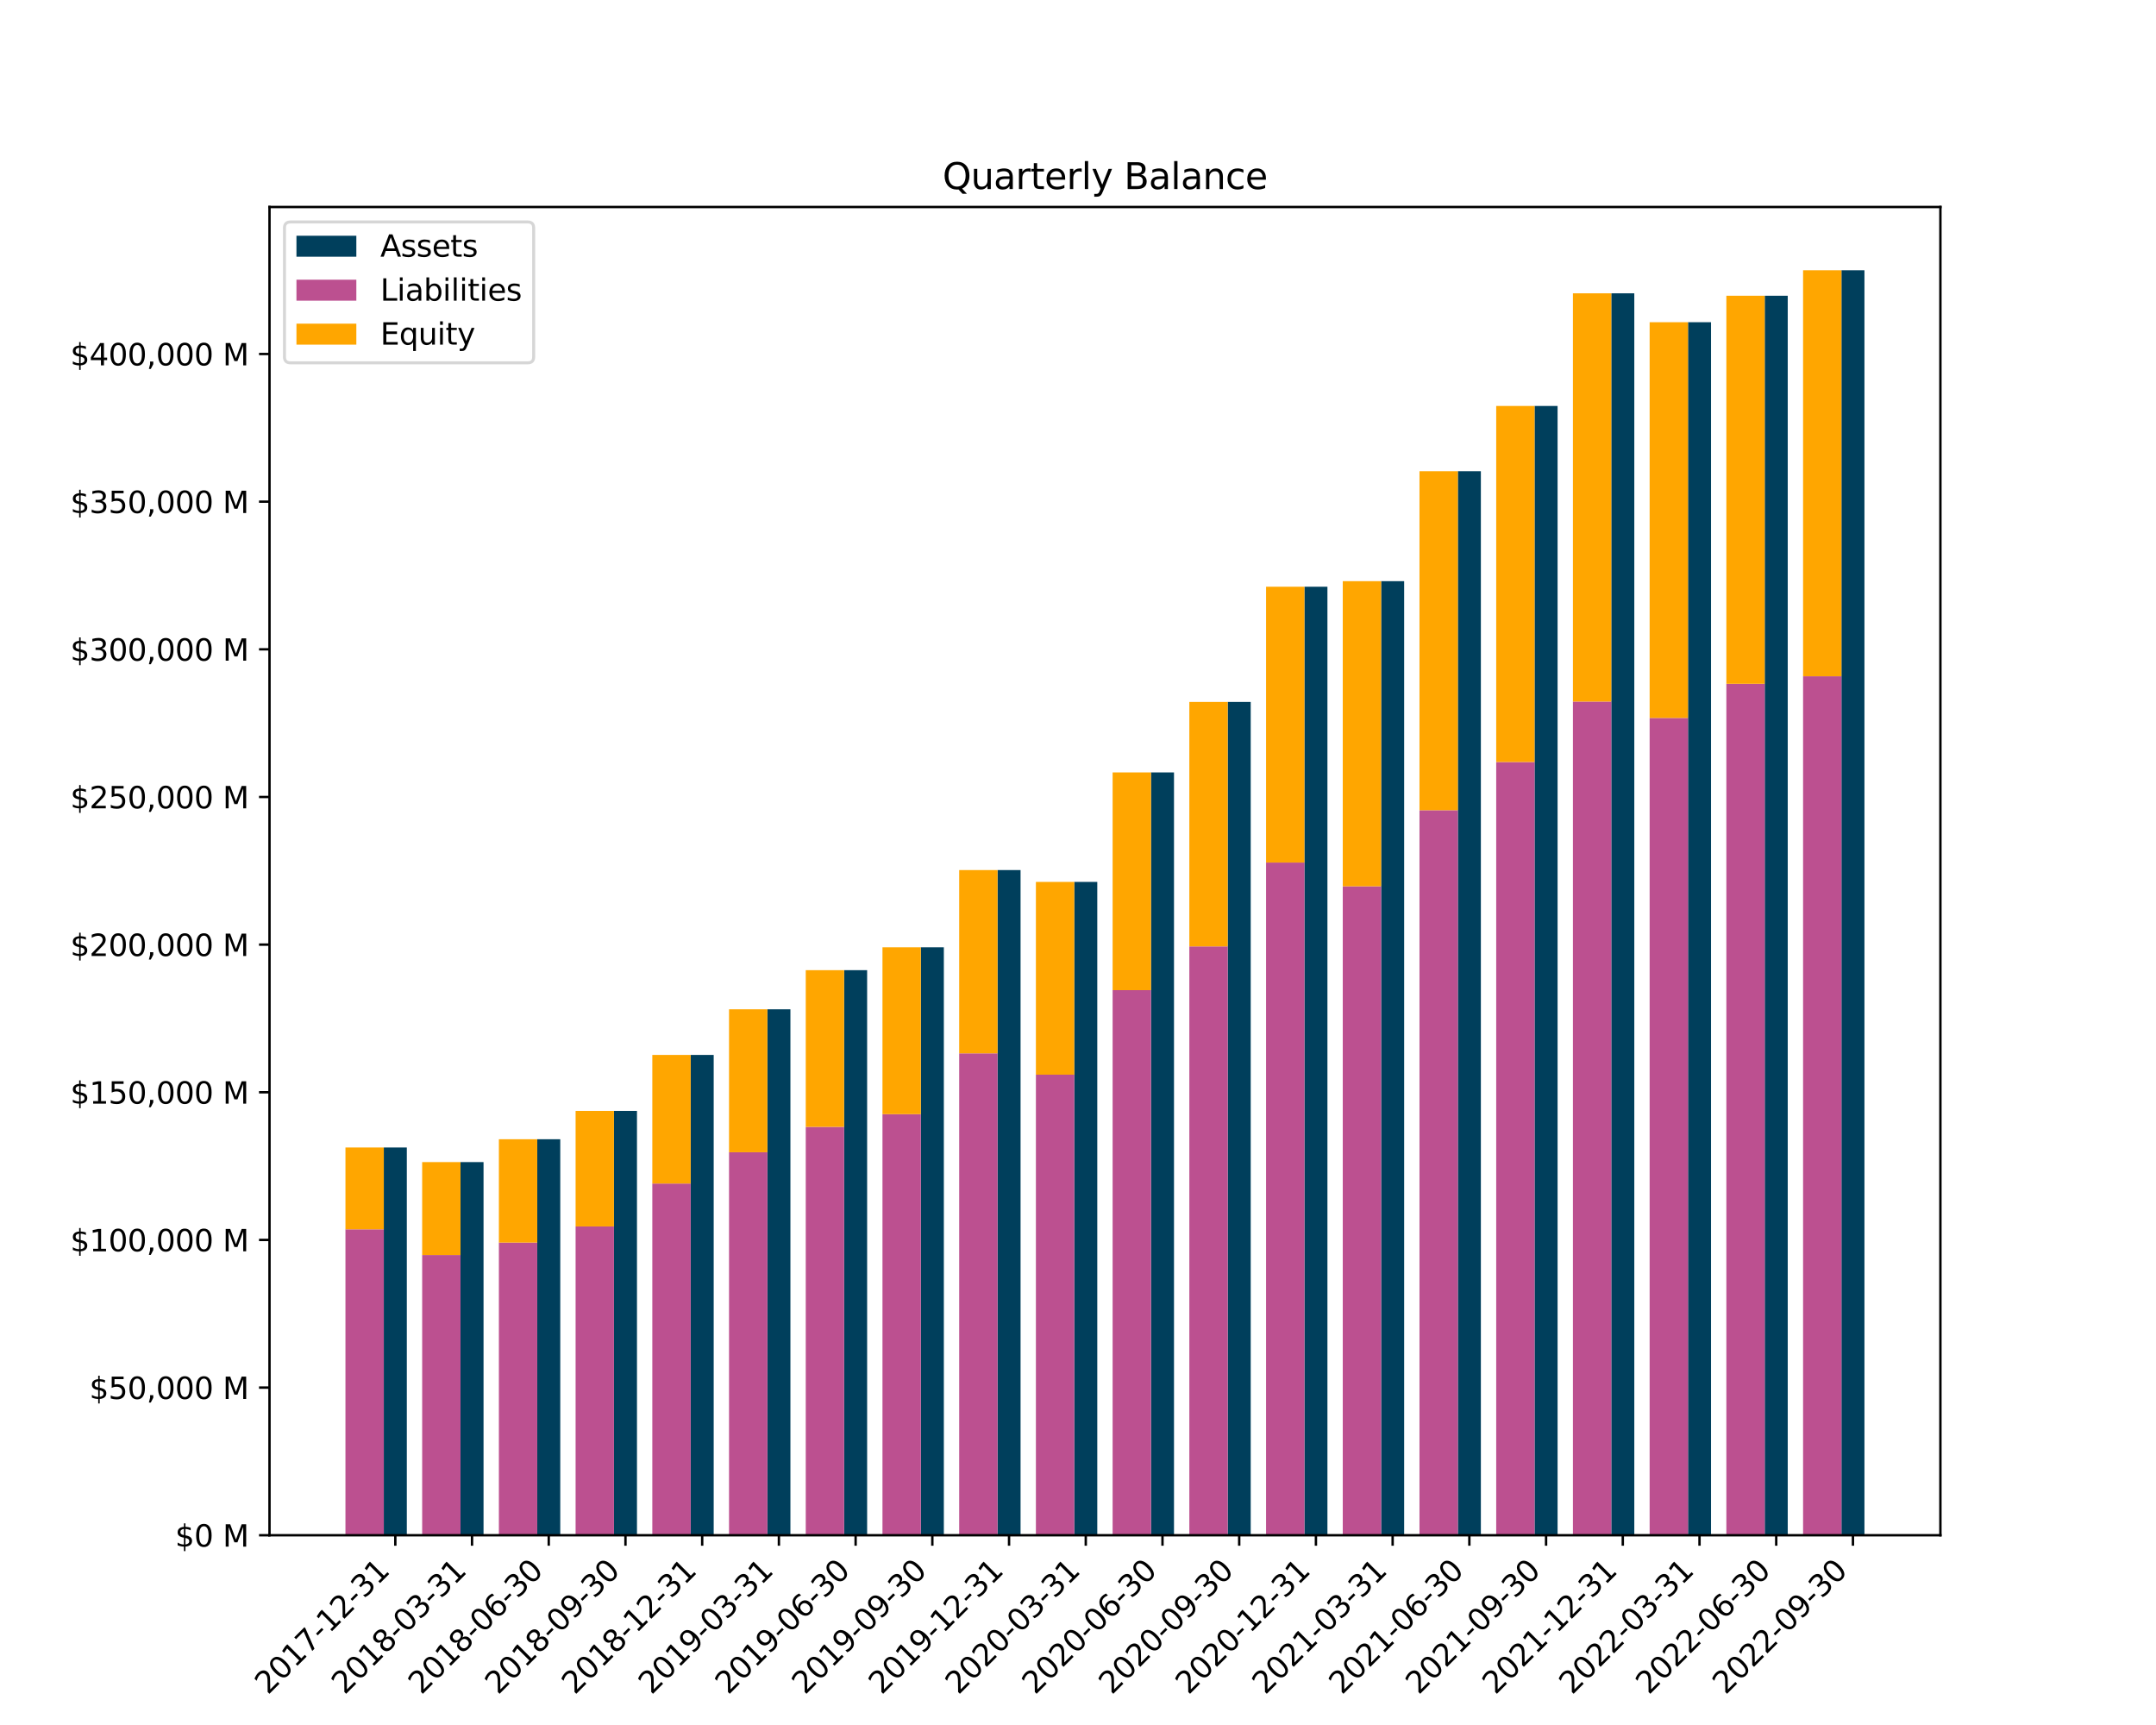 <?xml version="1.0" encoding="utf-8" standalone="no"?>
<!DOCTYPE svg PUBLIC "-//W3C//DTD SVG 1.1//EN"
  "http://www.w3.org/Graphics/SVG/1.1/DTD/svg11.dtd">
<svg xmlns:xlink="http://www.w3.org/1999/xlink" width="720pt" height="576pt" viewBox="0 0 720 576" xmlns="http://www.w3.org/2000/svg" version="1.1">
 <defs>
  <style type="text/css">*{stroke-linejoin: round; stroke-linecap: butt}</style>
 </defs>
 <g id="figure_1">
  <g id="patch_1">
   <path d="M 0 576 
L 720 576 
L 720 0 
L 0 0 
z
" style="fill: #ffffff"/>
  </g>
  <g id="axes_1">
   <g id="patch_2">
    <path d="M 90 512.64 
L 648 512.64 
L 648 69.12 
L 90 69.12 
z
" style="fill: #ffffff"/>
   </g>
   <g id="patch_3">
    <path d="M 622.636 512.64 
L 614.95 512.64 
L 614.95 90.24 
L 622.636 90.24 
z
" clip-path="url(#pf46902b54f)" style="fill: #003f5c"/>
   </g>
   <g id="patch_4">
    <path d="M 597.017 512.64 
L 589.331 512.64 
L 589.331 98.754 
L 597.017 98.754 
z
" clip-path="url(#pf46902b54f)" style="fill: #003f5c"/>
   </g>
   <g id="patch_5">
    <path d="M 571.397 512.64 
L 563.711 512.64 
L 563.711 107.59 
L 571.397 107.59 
z
" clip-path="url(#pf46902b54f)" style="fill: #003f5c"/>
   </g>
   <g id="patch_6">
    <path d="M 545.777 512.64 
L 538.091 512.64 
L 538.091 97.944 
L 545.777 97.944 
z
" clip-path="url(#pf46902b54f)" style="fill: #003f5c"/>
   </g>
   <g id="patch_7">
    <path d="M 520.157 512.64 
L 512.471 512.64 
L 512.471 135.556 
L 520.157 135.556 
z
" clip-path="url(#pf46902b54f)" style="fill: #003f5c"/>
   </g>
   <g id="patch_8">
    <path d="M 494.537 512.64 
L 486.851 512.64 
L 486.851 157.336 
L 494.537 157.336 
z
" clip-path="url(#pf46902b54f)" style="fill: #003f5c"/>
   </g>
   <g id="patch_9">
    <path d="M 468.917 512.64 
L 461.231 512.64 
L 461.231 194.06 
L 468.917 194.06 
z
" clip-path="url(#pf46902b54f)" style="fill: #003f5c"/>
   </g>
   <g id="patch_10">
    <path d="M 443.298 512.64 
L 435.612 512.64 
L 435.612 195.915 
L 443.298 195.915 
z
" clip-path="url(#pf46902b54f)" style="fill: #003f5c"/>
   </g>
   <g id="patch_11">
    <path d="M 417.678 512.64 
L 409.992 512.64 
L 409.992 234.388 
L 417.678 234.388 
z
" clip-path="url(#pf46902b54f)" style="fill: #003f5c"/>
   </g>
   <g id="patch_12">
    <path d="M 392.058 512.64 
L 384.372 512.64 
L 384.372 257.921 
L 392.058 257.921 
z
" clip-path="url(#pf46902b54f)" style="fill: #003f5c"/>
   </g>
   <g id="patch_13">
    <path d="M 366.438 512.64 
L 358.752 512.64 
L 358.752 294.481 
L 366.438 294.481 
z
" clip-path="url(#pf46902b54f)" style="fill: #003f5c"/>
   </g>
   <g id="patch_14">
    <path d="M 340.818 512.64 
L 333.132 512.64 
L 333.132 290.527 
L 340.818 290.527 
z
" clip-path="url(#pf46902b54f)" style="fill: #003f5c"/>
   </g>
   <g id="patch_15">
    <path d="M 315.198 512.64 
L 307.512 512.64 
L 307.512 316.312 
L 315.198 316.312 
z
" clip-path="url(#pf46902b54f)" style="fill: #003f5c"/>
   </g>
   <g id="patch_16">
    <path d="M 289.579 512.64 
L 281.893 512.64 
L 281.893 323.952 
L 289.579 323.952 
z
" clip-path="url(#pf46902b54f)" style="fill: #003f5c"/>
   </g>
   <g id="patch_17">
    <path d="M 263.959 512.64 
L 256.273 512.64 
L 256.273 337.017 
L 263.959 337.017 
z
" clip-path="url(#pf46902b54f)" style="fill: #003f5c"/>
   </g>
   <g id="patch_18">
    <path d="M 238.339 512.64 
L 230.653 512.64 
L 230.653 352.256 
L 238.339 352.256 
z
" clip-path="url(#pf46902b54f)" style="fill: #003f5c"/>
   </g>
   <g id="patch_19">
    <path d="M 212.719 512.64 
L 205.033 512.64 
L 205.033 370.945 
L 212.719 370.945 
z
" clip-path="url(#pf46902b54f)" style="fill: #003f5c"/>
   </g>
   <g id="patch_20">
    <path d="M 187.099 512.64 
L 179.413 512.64 
L 179.413 380.406 
L 187.099 380.406 
z
" clip-path="url(#pf46902b54f)" style="fill: #003f5c"/>
   </g>
   <g id="patch_21">
    <path d="M 161.479 512.64 
L 153.793 512.64 
L 153.793 388.037 
L 161.479 388.037 
z
" clip-path="url(#pf46902b54f)" style="fill: #003f5c"/>
   </g>
   <g id="patch_22">
    <path d="M 135.86 512.64 
L 128.174 512.64 
L 128.174 383.158 
L 135.86 383.158 
z
" clip-path="url(#pf46902b54f)" style="fill: #003f5c"/>
   </g>
   <g id="patch_23">
    <path d="M 614.95 512.64 
L 602.14 512.64 
L 602.14 225.815 
L 614.95 225.815 
z
" clip-path="url(#pf46902b54f)" style="fill: #bc5090"/>
   </g>
   <g id="patch_24">
    <path d="M 589.331 512.64 
L 576.521 512.64 
L 576.521 228.327 
L 589.331 228.327 
z
" clip-path="url(#pf46902b54f)" style="fill: #bc5090"/>
   </g>
   <g id="patch_25">
    <path d="M 563.711 512.64 
L 550.901 512.64 
L 550.901 239.726 
L 563.711 239.726 
z
" clip-path="url(#pf46902b54f)" style="fill: #bc5090"/>
   </g>
   <g id="patch_26">
    <path d="M 538.091 512.64 
L 525.281 512.64 
L 525.281 234.265 
L 538.091 234.265 
z
" clip-path="url(#pf46902b54f)" style="fill: #bc5090"/>
   </g>
   <g id="patch_27">
    <path d="M 512.471 512.64 
L 499.661 512.64 
L 499.661 254.442 
L 512.471 254.442 
z
" clip-path="url(#pf46902b54f)" style="fill: #bc5090"/>
   </g>
   <g id="patch_28">
    <path d="M 486.851 512.64 
L 474.041 512.64 
L 474.041 270.541 
L 486.851 270.541 
z
" clip-path="url(#pf46902b54f)" style="fill: #bc5090"/>
   </g>
   <g id="patch_29">
    <path d="M 461.231 512.64 
L 448.421 512.64 
L 448.421 295.942 
L 461.231 295.942 
z
" clip-path="url(#pf46902b54f)" style="fill: #bc5090"/>
   </g>
   <g id="patch_30">
    <path d="M 435.612 512.64 
L 422.802 512.64 
L 422.802 288.019 
L 435.612 288.019 
z
" clip-path="url(#pf46902b54f)" style="fill: #bc5090"/>
   </g>
   <g id="patch_31">
    <path d="M 409.992 512.64 
L 397.182 512.64 
L 397.182 316.011 
L 409.992 316.011 
z
" clip-path="url(#pf46902b54f)" style="fill: #bc5090"/>
   </g>
   <g id="patch_32">
    <path d="M 384.372 512.64 
L 371.562 512.64 
L 371.562 330.623 
L 384.372 330.623 
z
" clip-path="url(#pf46902b54f)" style="fill: #bc5090"/>
   </g>
   <g id="patch_33">
    <path d="M 358.752 512.64 
L 345.942 512.64 
L 345.942 358.845 
L 358.752 358.845 
z
" clip-path="url(#pf46902b54f)" style="fill: #bc5090"/>
   </g>
   <g id="patch_34">
    <path d="M 333.132 512.64 
L 320.322 512.64 
L 320.322 351.723 
L 333.132 351.723 
z
" clip-path="url(#pf46902b54f)" style="fill: #bc5090"/>
   </g>
   <g id="patch_35">
    <path d="M 307.512 512.64 
L 294.702 512.64 
L 294.702 372.034 
L 307.512 372.034 
z
" clip-path="url(#pf46902b54f)" style="fill: #bc5090"/>
   </g>
   <g id="patch_36">
    <path d="M 281.893 512.64 
L 269.083 512.64 
L 269.083 376.275 
L 281.893 376.275 
z
" clip-path="url(#pf46902b54f)" style="fill: #bc5090"/>
   </g>
   <g id="patch_37">
    <path d="M 256.273 512.64 
L 243.463 512.64 
L 243.463 384.753 
L 256.273 384.753 
z
" clip-path="url(#pf46902b54f)" style="fill: #bc5090"/>
   </g>
   <g id="patch_38">
    <path d="M 230.653 512.64 
L 217.843 512.64 
L 217.843 395.199 
L 230.653 395.199 
z
" clip-path="url(#pf46902b54f)" style="fill: #bc5090"/>
   </g>
   <g id="patch_39">
    <path d="M 205.033 512.64 
L 192.223 512.64 
L 192.223 409.525 
L 205.033 409.525 
z
" clip-path="url(#pf46902b54f)" style="fill: #bc5090"/>
   </g>
   <g id="patch_40">
    <path d="M 179.413 512.64 
L 166.603 512.64 
L 166.603 414.914 
L 179.413 414.914 
z
" clip-path="url(#pf46902b54f)" style="fill: #bc5090"/>
   </g>
   <g id="patch_41">
    <path d="M 153.793 512.64 
L 140.983 512.64 
L 140.983 419.062 
L 153.793 419.062 
z
" clip-path="url(#pf46902b54f)" style="fill: #bc5090"/>
   </g>
   <g id="patch_42">
    <path d="M 128.174 512.64 
L 115.364 512.64 
L 115.364 410.481 
L 128.174 410.481 
z
" clip-path="url(#pf46902b54f)" style="fill: #bc5090"/>
   </g>
   <g id="patch_43">
    <path d="M 614.95 225.815 
L 602.14 225.815 
L 602.14 90.24 
L 614.95 90.24 
z
" clip-path="url(#pf46902b54f)" style="fill: #ffa600"/>
   </g>
   <g id="patch_44">
    <path d="M 589.331 228.327 
L 576.521 228.327 
L 576.521 98.754 
L 589.331 98.754 
z
" clip-path="url(#pf46902b54f)" style="fill: #ffa600"/>
   </g>
   <g id="patch_45">
    <path d="M 563.711 239.726 
L 550.901 239.726 
L 550.901 107.59 
L 563.711 107.59 
z
" clip-path="url(#pf46902b54f)" style="fill: #ffa600"/>
   </g>
   <g id="patch_46">
    <path d="M 538.091 234.265 
L 525.281 234.265 
L 525.281 97.944 
L 538.091 97.944 
z
" clip-path="url(#pf46902b54f)" style="fill: #ffa600"/>
   </g>
   <g id="patch_47">
    <path d="M 512.471 254.442 
L 499.661 254.442 
L 499.661 135.556 
L 512.471 135.556 
z
" clip-path="url(#pf46902b54f)" style="fill: #ffa600"/>
   </g>
   <g id="patch_48">
    <path d="M 486.851 270.541 
L 474.041 270.541 
L 474.041 157.336 
L 486.851 157.336 
z
" clip-path="url(#pf46902b54f)" style="fill: #ffa600"/>
   </g>
   <g id="patch_49">
    <path d="M 461.231 295.942 
L 448.421 295.942 
L 448.421 194.06 
L 461.231 194.06 
z
" clip-path="url(#pf46902b54f)" style="fill: #ffa600"/>
   </g>
   <g id="patch_50">
    <path d="M 435.612 288.019 
L 422.802 288.019 
L 422.802 195.915 
L 435.612 195.915 
z
" clip-path="url(#pf46902b54f)" style="fill: #ffa600"/>
   </g>
   <g id="patch_51">
    <path d="M 409.992 316.011 
L 397.182 316.011 
L 397.182 234.388 
L 409.992 234.388 
z
" clip-path="url(#pf46902b54f)" style="fill: #ffa600"/>
   </g>
   <g id="patch_52">
    <path d="M 384.372 330.623 
L 371.562 330.623 
L 371.562 257.921 
L 384.372 257.921 
z
" clip-path="url(#pf46902b54f)" style="fill: #ffa600"/>
   </g>
   <g id="patch_53">
    <path d="M 358.752 358.845 
L 345.942 358.845 
L 345.942 294.481 
L 358.752 294.481 
z
" clip-path="url(#pf46902b54f)" style="fill: #ffa600"/>
   </g>
   <g id="patch_54">
    <path d="M 333.132 351.723 
L 320.322 351.723 
L 320.322 290.527 
L 333.132 290.527 
z
" clip-path="url(#pf46902b54f)" style="fill: #ffa600"/>
   </g>
   <g id="patch_55">
    <path d="M 307.512 372.034 
L 294.702 372.034 
L 294.702 316.312 
L 307.512 316.312 
z
" clip-path="url(#pf46902b54f)" style="fill: #ffa600"/>
   </g>
   <g id="patch_56">
    <path d="M 281.893 376.275 
L 269.083 376.275 
L 269.083 323.952 
L 281.893 323.952 
z
" clip-path="url(#pf46902b54f)" style="fill: #ffa600"/>
   </g>
   <g id="patch_57">
    <path d="M 256.273 384.753 
L 243.463 384.753 
L 243.463 337.017 
L 256.273 337.017 
z
" clip-path="url(#pf46902b54f)" style="fill: #ffa600"/>
   </g>
   <g id="patch_58">
    <path d="M 230.653 395.199 
L 217.843 395.199 
L 217.843 352.256 
L 230.653 352.256 
z
" clip-path="url(#pf46902b54f)" style="fill: #ffa600"/>
   </g>
   <g id="patch_59">
    <path d="M 205.033 409.525 
L 192.223 409.525 
L 192.223 370.945 
L 205.033 370.945 
z
" clip-path="url(#pf46902b54f)" style="fill: #ffa600"/>
   </g>
   <g id="patch_60">
    <path d="M 179.413 414.914 
L 166.603 414.914 
L 166.603 380.406 
L 179.413 380.406 
z
" clip-path="url(#pf46902b54f)" style="fill: #ffa600"/>
   </g>
   <g id="patch_61">
    <path d="M 153.793 419.062 
L 140.983 419.062 
L 140.983 388.037 
L 153.793 388.037 
z
" clip-path="url(#pf46902b54f)" style="fill: #ffa600"/>
   </g>
   <g id="patch_62">
    <path d="M 128.174 410.481 
L 115.364 410.481 
L 115.364 383.158 
L 128.174 383.158 
z
" clip-path="url(#pf46902b54f)" style="fill: #ffa600"/>
   </g>
   <g id="matplotlib.axis_1">
    <g id="xtick_1">
     <g id="line2d_1">
      <defs>
       <path id="m0db9303d5f" d="M 0 0 
L 0 3.5 
" style="stroke: #000000; stroke-width: 0.8"/>
      </defs>
      <g>
       <use xlink:href="#m0db9303d5f" x="618.793" y="512.64" style="stroke: #000000; stroke-width: 0.8"/>
      </g>
     </g>
     <g id="text_1">
      <!-- 2022-09-30 -->
      <g transform="translate(576.229 566.107) rotate(-45) scale(0.1 -0.1)">
       <defs>
        <path id="DejaVuSans-32" d="M 1228 531 
L 3431 531 
L 3431 0 
L 469 0 
L 469 531 
Q 828 903 1448 1529 
Q 2069 2156 2228 2338 
Q 2531 2678 2651 2914 
Q 2772 3150 2772 3378 
Q 2772 3750 2511 3984 
Q 2250 4219 1831 4219 
Q 1534 4219 1204 4116 
Q 875 4013 500 3803 
L 500 4441 
Q 881 4594 1212 4672 
Q 1544 4750 1819 4750 
Q 2544 4750 2975 4387 
Q 3406 4025 3406 3419 
Q 3406 3131 3298 2873 
Q 3191 2616 2906 2266 
Q 2828 2175 2409 1742 
Q 1991 1309 1228 531 
z
" transform="scale(0.016)"/>
        <path id="DejaVuSans-30" d="M 2034 4250 
Q 1547 4250 1301 3770 
Q 1056 3291 1056 2328 
Q 1056 1369 1301 889 
Q 1547 409 2034 409 
Q 2525 409 2770 889 
Q 3016 1369 3016 2328 
Q 3016 3291 2770 3770 
Q 2525 4250 2034 4250 
z
M 2034 4750 
Q 2819 4750 3233 4129 
Q 3647 3509 3647 2328 
Q 3647 1150 3233 529 
Q 2819 -91 2034 -91 
Q 1250 -91 836 529 
Q 422 1150 422 2328 
Q 422 3509 836 4129 
Q 1250 4750 2034 4750 
z
" transform="scale(0.016)"/>
        <path id="DejaVuSans-2d" d="M 313 2009 
L 1997 2009 
L 1997 1497 
L 313 1497 
L 313 2009 
z
" transform="scale(0.016)"/>
        <path id="DejaVuSans-39" d="M 703 97 
L 703 672 
Q 941 559 1184 500 
Q 1428 441 1663 441 
Q 2288 441 2617 861 
Q 2947 1281 2994 2138 
Q 2813 1869 2534 1725 
Q 2256 1581 1919 1581 
Q 1219 1581 811 2004 
Q 403 2428 403 3163 
Q 403 3881 828 4315 
Q 1253 4750 1959 4750 
Q 2769 4750 3195 4129 
Q 3622 3509 3622 2328 
Q 3622 1225 3098 567 
Q 2575 -91 1691 -91 
Q 1453 -91 1209 -44 
Q 966 3 703 97 
z
M 1959 2075 
Q 2384 2075 2632 2365 
Q 2881 2656 2881 3163 
Q 2881 3666 2632 3958 
Q 2384 4250 1959 4250 
Q 1534 4250 1286 3958 
Q 1038 3666 1038 3163 
Q 1038 2656 1286 2365 
Q 1534 2075 1959 2075 
z
" transform="scale(0.016)"/>
        <path id="DejaVuSans-33" d="M 2597 2516 
Q 3050 2419 3304 2112 
Q 3559 1806 3559 1356 
Q 3559 666 3084 287 
Q 2609 -91 1734 -91 
Q 1441 -91 1130 -33 
Q 819 25 488 141 
L 488 750 
Q 750 597 1062 519 
Q 1375 441 1716 441 
Q 2309 441 2620 675 
Q 2931 909 2931 1356 
Q 2931 1769 2642 2001 
Q 2353 2234 1838 2234 
L 1294 2234 
L 1294 2753 
L 1863 2753 
Q 2328 2753 2575 2939 
Q 2822 3125 2822 3475 
Q 2822 3834 2567 4026 
Q 2313 4219 1838 4219 
Q 1578 4219 1281 4162 
Q 984 4106 628 3988 
L 628 4550 
Q 988 4650 1302 4700 
Q 1616 4750 1894 4750 
Q 2613 4750 3031 4423 
Q 3450 4097 3450 3541 
Q 3450 3153 3228 2886 
Q 3006 2619 2597 2516 
z
" transform="scale(0.016)"/>
       </defs>
       <use xlink:href="#DejaVuSans-32"/>
       <use xlink:href="#DejaVuSans-30" x="63.623"/>
       <use xlink:href="#DejaVuSans-32" x="127.246"/>
       <use xlink:href="#DejaVuSans-32" x="190.869"/>
       <use xlink:href="#DejaVuSans-2d" x="254.492"/>
       <use xlink:href="#DejaVuSans-30" x="290.576"/>
       <use xlink:href="#DejaVuSans-39" x="354.199"/>
       <use xlink:href="#DejaVuSans-2d" x="417.822"/>
       <use xlink:href="#DejaVuSans-33" x="453.906"/>
       <use xlink:href="#DejaVuSans-30" x="517.529"/>
      </g>
     </g>
    </g>
    <g id="xtick_2">
     <g id="line2d_2">
      <g>
       <use xlink:href="#m0db9303d5f" x="593.174" y="512.64" style="stroke: #000000; stroke-width: 0.8"/>
      </g>
     </g>
     <g id="text_2">
      <!-- 2022-06-30 -->
      <g transform="translate(550.609 566.107) rotate(-45) scale(0.1 -0.1)">
       <defs>
        <path id="DejaVuSans-36" d="M 2113 2584 
Q 1688 2584 1439 2293 
Q 1191 2003 1191 1497 
Q 1191 994 1439 701 
Q 1688 409 2113 409 
Q 2538 409 2786 701 
Q 3034 994 3034 1497 
Q 3034 2003 2786 2293 
Q 2538 2584 2113 2584 
z
M 3366 4563 
L 3366 3988 
Q 3128 4100 2886 4159 
Q 2644 4219 2406 4219 
Q 1781 4219 1451 3797 
Q 1122 3375 1075 2522 
Q 1259 2794 1537 2939 
Q 1816 3084 2150 3084 
Q 2853 3084 3261 2657 
Q 3669 2231 3669 1497 
Q 3669 778 3244 343 
Q 2819 -91 2113 -91 
Q 1303 -91 875 529 
Q 447 1150 447 2328 
Q 447 3434 972 4092 
Q 1497 4750 2381 4750 
Q 2619 4750 2861 4703 
Q 3103 4656 3366 4563 
z
" transform="scale(0.016)"/>
       </defs>
       <use xlink:href="#DejaVuSans-32"/>
       <use xlink:href="#DejaVuSans-30" x="63.623"/>
       <use xlink:href="#DejaVuSans-32" x="127.246"/>
       <use xlink:href="#DejaVuSans-32" x="190.869"/>
       <use xlink:href="#DejaVuSans-2d" x="254.492"/>
       <use xlink:href="#DejaVuSans-30" x="290.576"/>
       <use xlink:href="#DejaVuSans-36" x="354.199"/>
       <use xlink:href="#DejaVuSans-2d" x="417.822"/>
       <use xlink:href="#DejaVuSans-33" x="453.906"/>
       <use xlink:href="#DejaVuSans-30" x="517.529"/>
      </g>
     </g>
    </g>
    <g id="xtick_3">
     <g id="line2d_3">
      <g>
       <use xlink:href="#m0db9303d5f" x="567.554" y="512.64" style="stroke: #000000; stroke-width: 0.8"/>
      </g>
     </g>
     <g id="text_3">
      <!-- 2022-03-31 -->
      <g transform="translate(524.989 566.107) rotate(-45) scale(0.1 -0.1)">
       <defs>
        <path id="DejaVuSans-31" d="M 794 531 
L 1825 531 
L 1825 4091 
L 703 3866 
L 703 4441 
L 1819 4666 
L 2450 4666 
L 2450 531 
L 3481 531 
L 3481 0 
L 794 0 
L 794 531 
z
" transform="scale(0.016)"/>
       </defs>
       <use xlink:href="#DejaVuSans-32"/>
       <use xlink:href="#DejaVuSans-30" x="63.623"/>
       <use xlink:href="#DejaVuSans-32" x="127.246"/>
       <use xlink:href="#DejaVuSans-32" x="190.869"/>
       <use xlink:href="#DejaVuSans-2d" x="254.492"/>
       <use xlink:href="#DejaVuSans-30" x="290.576"/>
       <use xlink:href="#DejaVuSans-33" x="354.199"/>
       <use xlink:href="#DejaVuSans-2d" x="417.822"/>
       <use xlink:href="#DejaVuSans-33" x="453.906"/>
       <use xlink:href="#DejaVuSans-31" x="517.529"/>
      </g>
     </g>
    </g>
    <g id="xtick_4">
     <g id="line2d_4">
      <g>
       <use xlink:href="#m0db9303d5f" x="541.934" y="512.64" style="stroke: #000000; stroke-width: 0.8"/>
      </g>
     </g>
     <g id="text_4">
      <!-- 2021-12-31 -->
      <g transform="translate(499.369 566.107) rotate(-45) scale(0.1 -0.1)">
       <use xlink:href="#DejaVuSans-32"/>
       <use xlink:href="#DejaVuSans-30" x="63.623"/>
       <use xlink:href="#DejaVuSans-32" x="127.246"/>
       <use xlink:href="#DejaVuSans-31" x="190.869"/>
       <use xlink:href="#DejaVuSans-2d" x="254.492"/>
       <use xlink:href="#DejaVuSans-31" x="290.576"/>
       <use xlink:href="#DejaVuSans-32" x="354.199"/>
       <use xlink:href="#DejaVuSans-2d" x="417.822"/>
       <use xlink:href="#DejaVuSans-33" x="453.906"/>
       <use xlink:href="#DejaVuSans-31" x="517.529"/>
      </g>
     </g>
    </g>
    <g id="xtick_5">
     <g id="line2d_5">
      <g>
       <use xlink:href="#m0db9303d5f" x="516.314" y="512.64" style="stroke: #000000; stroke-width: 0.8"/>
      </g>
     </g>
     <g id="text_5">
      <!-- 2021-09-30 -->
      <g transform="translate(473.75 566.107) rotate(-45) scale(0.1 -0.1)">
       <use xlink:href="#DejaVuSans-32"/>
       <use xlink:href="#DejaVuSans-30" x="63.623"/>
       <use xlink:href="#DejaVuSans-32" x="127.246"/>
       <use xlink:href="#DejaVuSans-31" x="190.869"/>
       <use xlink:href="#DejaVuSans-2d" x="254.492"/>
       <use xlink:href="#DejaVuSans-30" x="290.576"/>
       <use xlink:href="#DejaVuSans-39" x="354.199"/>
       <use xlink:href="#DejaVuSans-2d" x="417.822"/>
       <use xlink:href="#DejaVuSans-33" x="453.906"/>
       <use xlink:href="#DejaVuSans-30" x="517.529"/>
      </g>
     </g>
    </g>
    <g id="xtick_6">
     <g id="line2d_6">
      <g>
       <use xlink:href="#m0db9303d5f" x="490.694" y="512.64" style="stroke: #000000; stroke-width: 0.8"/>
      </g>
     </g>
     <g id="text_6">
      <!-- 2021-06-30 -->
      <g transform="translate(448.13 566.107) rotate(-45) scale(0.1 -0.1)">
       <use xlink:href="#DejaVuSans-32"/>
       <use xlink:href="#DejaVuSans-30" x="63.623"/>
       <use xlink:href="#DejaVuSans-32" x="127.246"/>
       <use xlink:href="#DejaVuSans-31" x="190.869"/>
       <use xlink:href="#DejaVuSans-2d" x="254.492"/>
       <use xlink:href="#DejaVuSans-30" x="290.576"/>
       <use xlink:href="#DejaVuSans-36" x="354.199"/>
       <use xlink:href="#DejaVuSans-2d" x="417.822"/>
       <use xlink:href="#DejaVuSans-33" x="453.906"/>
       <use xlink:href="#DejaVuSans-30" x="517.529"/>
      </g>
     </g>
    </g>
    <g id="xtick_7">
     <g id="line2d_7">
      <g>
       <use xlink:href="#m0db9303d5f" x="465.074" y="512.64" style="stroke: #000000; stroke-width: 0.8"/>
      </g>
     </g>
     <g id="text_7">
      <!-- 2021-03-31 -->
      <g transform="translate(422.51 566.107) rotate(-45) scale(0.1 -0.1)">
       <use xlink:href="#DejaVuSans-32"/>
       <use xlink:href="#DejaVuSans-30" x="63.623"/>
       <use xlink:href="#DejaVuSans-32" x="127.246"/>
       <use xlink:href="#DejaVuSans-31" x="190.869"/>
       <use xlink:href="#DejaVuSans-2d" x="254.492"/>
       <use xlink:href="#DejaVuSans-30" x="290.576"/>
       <use xlink:href="#DejaVuSans-33" x="354.199"/>
       <use xlink:href="#DejaVuSans-2d" x="417.822"/>
       <use xlink:href="#DejaVuSans-33" x="453.906"/>
       <use xlink:href="#DejaVuSans-31" x="517.529"/>
      </g>
     </g>
    </g>
    <g id="xtick_8">
     <g id="line2d_8">
      <g>
       <use xlink:href="#m0db9303d5f" x="439.455" y="512.64" style="stroke: #000000; stroke-width: 0.8"/>
      </g>
     </g>
     <g id="text_8">
      <!-- 2020-12-31 -->
      <g transform="translate(396.89 566.107) rotate(-45) scale(0.1 -0.1)">
       <use xlink:href="#DejaVuSans-32"/>
       <use xlink:href="#DejaVuSans-30" x="63.623"/>
       <use xlink:href="#DejaVuSans-32" x="127.246"/>
       <use xlink:href="#DejaVuSans-30" x="190.869"/>
       <use xlink:href="#DejaVuSans-2d" x="254.492"/>
       <use xlink:href="#DejaVuSans-31" x="290.576"/>
       <use xlink:href="#DejaVuSans-32" x="354.199"/>
       <use xlink:href="#DejaVuSans-2d" x="417.822"/>
       <use xlink:href="#DejaVuSans-33" x="453.906"/>
       <use xlink:href="#DejaVuSans-31" x="517.529"/>
      </g>
     </g>
    </g>
    <g id="xtick_9">
     <g id="line2d_9">
      <g>
       <use xlink:href="#m0db9303d5f" x="413.835" y="512.64" style="stroke: #000000; stroke-width: 0.8"/>
      </g>
     </g>
     <g id="text_9">
      <!-- 2020-09-30 -->
      <g transform="translate(371.27 566.107) rotate(-45) scale(0.1 -0.1)">
       <use xlink:href="#DejaVuSans-32"/>
       <use xlink:href="#DejaVuSans-30" x="63.623"/>
       <use xlink:href="#DejaVuSans-32" x="127.246"/>
       <use xlink:href="#DejaVuSans-30" x="190.869"/>
       <use xlink:href="#DejaVuSans-2d" x="254.492"/>
       <use xlink:href="#DejaVuSans-30" x="290.576"/>
       <use xlink:href="#DejaVuSans-39" x="354.199"/>
       <use xlink:href="#DejaVuSans-2d" x="417.822"/>
       <use xlink:href="#DejaVuSans-33" x="453.906"/>
       <use xlink:href="#DejaVuSans-30" x="517.529"/>
      </g>
     </g>
    </g>
    <g id="xtick_10">
     <g id="line2d_10">
      <g>
       <use xlink:href="#m0db9303d5f" x="388.215" y="512.64" style="stroke: #000000; stroke-width: 0.8"/>
      </g>
     </g>
     <g id="text_10">
      <!-- 2020-06-30 -->
      <g transform="translate(345.65 566.107) rotate(-45) scale(0.1 -0.1)">
       <use xlink:href="#DejaVuSans-32"/>
       <use xlink:href="#DejaVuSans-30" x="63.623"/>
       <use xlink:href="#DejaVuSans-32" x="127.246"/>
       <use xlink:href="#DejaVuSans-30" x="190.869"/>
       <use xlink:href="#DejaVuSans-2d" x="254.492"/>
       <use xlink:href="#DejaVuSans-30" x="290.576"/>
       <use xlink:href="#DejaVuSans-36" x="354.199"/>
       <use xlink:href="#DejaVuSans-2d" x="417.822"/>
       <use xlink:href="#DejaVuSans-33" x="453.906"/>
       <use xlink:href="#DejaVuSans-30" x="517.529"/>
      </g>
     </g>
    </g>
    <g id="xtick_11">
     <g id="line2d_11">
      <g>
       <use xlink:href="#m0db9303d5f" x="362.595" y="512.64" style="stroke: #000000; stroke-width: 0.8"/>
      </g>
     </g>
     <g id="text_11">
      <!-- 2020-03-31 -->
      <g transform="translate(320.031 566.107) rotate(-45) scale(0.1 -0.1)">
       <use xlink:href="#DejaVuSans-32"/>
       <use xlink:href="#DejaVuSans-30" x="63.623"/>
       <use xlink:href="#DejaVuSans-32" x="127.246"/>
       <use xlink:href="#DejaVuSans-30" x="190.869"/>
       <use xlink:href="#DejaVuSans-2d" x="254.492"/>
       <use xlink:href="#DejaVuSans-30" x="290.576"/>
       <use xlink:href="#DejaVuSans-33" x="354.199"/>
       <use xlink:href="#DejaVuSans-2d" x="417.822"/>
       <use xlink:href="#DejaVuSans-33" x="453.906"/>
       <use xlink:href="#DejaVuSans-31" x="517.529"/>
      </g>
     </g>
    </g>
    <g id="xtick_12">
     <g id="line2d_12">
      <g>
       <use xlink:href="#m0db9303d5f" x="336.975" y="512.64" style="stroke: #000000; stroke-width: 0.8"/>
      </g>
     </g>
     <g id="text_12">
      <!-- 2019-12-31 -->
      <g transform="translate(294.411 566.107) rotate(-45) scale(0.1 -0.1)">
       <use xlink:href="#DejaVuSans-32"/>
       <use xlink:href="#DejaVuSans-30" x="63.623"/>
       <use xlink:href="#DejaVuSans-31" x="127.246"/>
       <use xlink:href="#DejaVuSans-39" x="190.869"/>
       <use xlink:href="#DejaVuSans-2d" x="254.492"/>
       <use xlink:href="#DejaVuSans-31" x="290.576"/>
       <use xlink:href="#DejaVuSans-32" x="354.199"/>
       <use xlink:href="#DejaVuSans-2d" x="417.822"/>
       <use xlink:href="#DejaVuSans-33" x="453.906"/>
       <use xlink:href="#DejaVuSans-31" x="517.529"/>
      </g>
     </g>
    </g>
    <g id="xtick_13">
     <g id="line2d_13">
      <g>
       <use xlink:href="#m0db9303d5f" x="311.355" y="512.64" style="stroke: #000000; stroke-width: 0.8"/>
      </g>
     </g>
     <g id="text_13">
      <!-- 2019-09-30 -->
      <g transform="translate(268.791 566.107) rotate(-45) scale(0.1 -0.1)">
       <use xlink:href="#DejaVuSans-32"/>
       <use xlink:href="#DejaVuSans-30" x="63.623"/>
       <use xlink:href="#DejaVuSans-31" x="127.246"/>
       <use xlink:href="#DejaVuSans-39" x="190.869"/>
       <use xlink:href="#DejaVuSans-2d" x="254.492"/>
       <use xlink:href="#DejaVuSans-30" x="290.576"/>
       <use xlink:href="#DejaVuSans-39" x="354.199"/>
       <use xlink:href="#DejaVuSans-2d" x="417.822"/>
       <use xlink:href="#DejaVuSans-33" x="453.906"/>
       <use xlink:href="#DejaVuSans-30" x="517.529"/>
      </g>
     </g>
    </g>
    <g id="xtick_14">
     <g id="line2d_14">
      <g>
       <use xlink:href="#m0db9303d5f" x="285.736" y="512.64" style="stroke: #000000; stroke-width: 0.8"/>
      </g>
     </g>
     <g id="text_14">
      <!-- 2019-06-30 -->
      <g transform="translate(243.171 566.107) rotate(-45) scale(0.1 -0.1)">
       <use xlink:href="#DejaVuSans-32"/>
       <use xlink:href="#DejaVuSans-30" x="63.623"/>
       <use xlink:href="#DejaVuSans-31" x="127.246"/>
       <use xlink:href="#DejaVuSans-39" x="190.869"/>
       <use xlink:href="#DejaVuSans-2d" x="254.492"/>
       <use xlink:href="#DejaVuSans-30" x="290.576"/>
       <use xlink:href="#DejaVuSans-36" x="354.199"/>
       <use xlink:href="#DejaVuSans-2d" x="417.822"/>
       <use xlink:href="#DejaVuSans-33" x="453.906"/>
       <use xlink:href="#DejaVuSans-30" x="517.529"/>
      </g>
     </g>
    </g>
    <g id="xtick_15">
     <g id="line2d_15">
      <g>
       <use xlink:href="#m0db9303d5f" x="260.116" y="512.64" style="stroke: #000000; stroke-width: 0.8"/>
      </g>
     </g>
     <g id="text_15">
      <!-- 2019-03-31 -->
      <g transform="translate(217.551 566.107) rotate(-45) scale(0.1 -0.1)">
       <use xlink:href="#DejaVuSans-32"/>
       <use xlink:href="#DejaVuSans-30" x="63.623"/>
       <use xlink:href="#DejaVuSans-31" x="127.246"/>
       <use xlink:href="#DejaVuSans-39" x="190.869"/>
       <use xlink:href="#DejaVuSans-2d" x="254.492"/>
       <use xlink:href="#DejaVuSans-30" x="290.576"/>
       <use xlink:href="#DejaVuSans-33" x="354.199"/>
       <use xlink:href="#DejaVuSans-2d" x="417.822"/>
       <use xlink:href="#DejaVuSans-33" x="453.906"/>
       <use xlink:href="#DejaVuSans-31" x="517.529"/>
      </g>
     </g>
    </g>
    <g id="xtick_16">
     <g id="line2d_16">
      <g>
       <use xlink:href="#m0db9303d5f" x="234.496" y="512.64" style="stroke: #000000; stroke-width: 0.8"/>
      </g>
     </g>
     <g id="text_16">
      <!-- 2018-12-31 -->
      <g transform="translate(191.931 566.107) rotate(-45) scale(0.1 -0.1)">
       <defs>
        <path id="DejaVuSans-38" d="M 2034 2216 
Q 1584 2216 1326 1975 
Q 1069 1734 1069 1313 
Q 1069 891 1326 650 
Q 1584 409 2034 409 
Q 2484 409 2743 651 
Q 3003 894 3003 1313 
Q 3003 1734 2745 1975 
Q 2488 2216 2034 2216 
z
M 1403 2484 
Q 997 2584 770 2862 
Q 544 3141 544 3541 
Q 544 4100 942 4425 
Q 1341 4750 2034 4750 
Q 2731 4750 3128 4425 
Q 3525 4100 3525 3541 
Q 3525 3141 3298 2862 
Q 3072 2584 2669 2484 
Q 3125 2378 3379 2068 
Q 3634 1759 3634 1313 
Q 3634 634 3220 271 
Q 2806 -91 2034 -91 
Q 1263 -91 848 271 
Q 434 634 434 1313 
Q 434 1759 690 2068 
Q 947 2378 1403 2484 
z
M 1172 3481 
Q 1172 3119 1398 2916 
Q 1625 2713 2034 2713 
Q 2441 2713 2670 2916 
Q 2900 3119 2900 3481 
Q 2900 3844 2670 4047 
Q 2441 4250 2034 4250 
Q 1625 4250 1398 4047 
Q 1172 3844 1172 3481 
z
" transform="scale(0.016)"/>
       </defs>
       <use xlink:href="#DejaVuSans-32"/>
       <use xlink:href="#DejaVuSans-30" x="63.623"/>
       <use xlink:href="#DejaVuSans-31" x="127.246"/>
       <use xlink:href="#DejaVuSans-38" x="190.869"/>
       <use xlink:href="#DejaVuSans-2d" x="254.492"/>
       <use xlink:href="#DejaVuSans-31" x="290.576"/>
       <use xlink:href="#DejaVuSans-32" x="354.199"/>
       <use xlink:href="#DejaVuSans-2d" x="417.822"/>
       <use xlink:href="#DejaVuSans-33" x="453.906"/>
       <use xlink:href="#DejaVuSans-31" x="517.529"/>
      </g>
     </g>
    </g>
    <g id="xtick_17">
     <g id="line2d_17">
      <g>
       <use xlink:href="#m0db9303d5f" x="208.876" y="512.64" style="stroke: #000000; stroke-width: 0.8"/>
      </g>
     </g>
     <g id="text_17">
      <!-- 2018-09-30 -->
      <g transform="translate(166.312 566.107) rotate(-45) scale(0.1 -0.1)">
       <use xlink:href="#DejaVuSans-32"/>
       <use xlink:href="#DejaVuSans-30" x="63.623"/>
       <use xlink:href="#DejaVuSans-31" x="127.246"/>
       <use xlink:href="#DejaVuSans-38" x="190.869"/>
       <use xlink:href="#DejaVuSans-2d" x="254.492"/>
       <use xlink:href="#DejaVuSans-30" x="290.576"/>
       <use xlink:href="#DejaVuSans-39" x="354.199"/>
       <use xlink:href="#DejaVuSans-2d" x="417.822"/>
       <use xlink:href="#DejaVuSans-33" x="453.906"/>
       <use xlink:href="#DejaVuSans-30" x="517.529"/>
      </g>
     </g>
    </g>
    <g id="xtick_18">
     <g id="line2d_18">
      <g>
       <use xlink:href="#m0db9303d5f" x="183.256" y="512.64" style="stroke: #000000; stroke-width: 0.8"/>
      </g>
     </g>
     <g id="text_18">
      <!-- 2018-06-30 -->
      <g transform="translate(140.692 566.107) rotate(-45) scale(0.1 -0.1)">
       <use xlink:href="#DejaVuSans-32"/>
       <use xlink:href="#DejaVuSans-30" x="63.623"/>
       <use xlink:href="#DejaVuSans-31" x="127.246"/>
       <use xlink:href="#DejaVuSans-38" x="190.869"/>
       <use xlink:href="#DejaVuSans-2d" x="254.492"/>
       <use xlink:href="#DejaVuSans-30" x="290.576"/>
       <use xlink:href="#DejaVuSans-36" x="354.199"/>
       <use xlink:href="#DejaVuSans-2d" x="417.822"/>
       <use xlink:href="#DejaVuSans-33" x="453.906"/>
       <use xlink:href="#DejaVuSans-30" x="517.529"/>
      </g>
     </g>
    </g>
    <g id="xtick_19">
     <g id="line2d_19">
      <g>
       <use xlink:href="#m0db9303d5f" x="157.636" y="512.64" style="stroke: #000000; stroke-width: 0.8"/>
      </g>
     </g>
     <g id="text_19">
      <!-- 2018-03-31 -->
      <g transform="translate(115.072 566.107) rotate(-45) scale(0.1 -0.1)">
       <use xlink:href="#DejaVuSans-32"/>
       <use xlink:href="#DejaVuSans-30" x="63.623"/>
       <use xlink:href="#DejaVuSans-31" x="127.246"/>
       <use xlink:href="#DejaVuSans-38" x="190.869"/>
       <use xlink:href="#DejaVuSans-2d" x="254.492"/>
       <use xlink:href="#DejaVuSans-30" x="290.576"/>
       <use xlink:href="#DejaVuSans-33" x="354.199"/>
       <use xlink:href="#DejaVuSans-2d" x="417.822"/>
       <use xlink:href="#DejaVuSans-33" x="453.906"/>
       <use xlink:href="#DejaVuSans-31" x="517.529"/>
      </g>
     </g>
    </g>
    <g id="xtick_20">
     <g id="line2d_20">
      <g>
       <use xlink:href="#m0db9303d5f" x="132.017" y="512.64" style="stroke: #000000; stroke-width: 0.8"/>
      </g>
     </g>
     <g id="text_20">
      <!-- 2017-12-31 -->
      <g transform="translate(89.452 566.107) rotate(-45) scale(0.1 -0.1)">
       <defs>
        <path id="DejaVuSans-37" d="M 525 4666 
L 3525 4666 
L 3525 4397 
L 1831 0 
L 1172 0 
L 2766 4134 
L 525 4134 
L 525 4666 
z
" transform="scale(0.016)"/>
       </defs>
       <use xlink:href="#DejaVuSans-32"/>
       <use xlink:href="#DejaVuSans-30" x="63.623"/>
       <use xlink:href="#DejaVuSans-31" x="127.246"/>
       <use xlink:href="#DejaVuSans-37" x="190.869"/>
       <use xlink:href="#DejaVuSans-2d" x="254.492"/>
       <use xlink:href="#DejaVuSans-31" x="290.576"/>
       <use xlink:href="#DejaVuSans-32" x="354.199"/>
       <use xlink:href="#DejaVuSans-2d" x="417.822"/>
       <use xlink:href="#DejaVuSans-33" x="453.906"/>
       <use xlink:href="#DejaVuSans-31" x="517.529"/>
      </g>
     </g>
    </g>
   </g>
   <g id="matplotlib.axis_2">
    <g id="ytick_1">
     <g id="line2d_21">
      <defs>
       <path id="m2383e1137d" d="M 0 0 
L -3.5 0 
" style="stroke: #000000; stroke-width: 0.8"/>
      </defs>
      <g>
       <use xlink:href="#m2383e1137d" x="90" y="512.64" style="stroke: #000000; stroke-width: 0.8"/>
      </g>
     </g>
     <g id="text_21">
      <!-- $0 M -->
      <g transform="translate(58.469 516.439) scale(0.1 -0.1)">
       <defs>
        <path id="DejaVuSans-24" d="M 2163 -941 
L 1850 -941 
L 1847 0 
Q 1519 6 1191 76 
Q 863 147 531 288 
L 531 850 
Q 850 650 1176 548 
Q 1503 447 1850 444 
L 1850 1869 
Q 1159 1981 845 2250 
Q 531 2519 531 2988 
Q 531 3497 872 3790 
Q 1213 4084 1850 4128 
L 1850 4863 
L 2163 4863 
L 2163 4138 
Q 2453 4125 2725 4076 
Q 2997 4028 3256 3944 
L 3256 3397 
Q 2997 3528 2723 3600 
Q 2450 3672 2163 3684 
L 2163 2350 
Q 2872 2241 3206 1959 
Q 3541 1678 3541 1191 
Q 3541 663 3186 358 
Q 2831 53 2163 6 
L 2163 -941 
z
M 1850 2406 
L 1850 3688 
Q 1488 3647 1297 3481 
Q 1106 3316 1106 3041 
Q 1106 2772 1282 2622 
Q 1459 2472 1850 2406 
z
M 2163 1806 
L 2163 453 
Q 2559 506 2761 678 
Q 2963 850 2963 1131 
Q 2963 1406 2770 1568 
Q 2578 1731 2163 1806 
z
" transform="scale(0.016)"/>
        <path id="DejaVuSans-20" transform="scale(0.016)"/>
        <path id="DejaVuSans-4d" d="M 628 4666 
L 1569 4666 
L 2759 1491 
L 3956 4666 
L 4897 4666 
L 4897 0 
L 4281 0 
L 4281 4097 
L 3078 897 
L 2444 897 
L 1241 4097 
L 1241 0 
L 628 0 
L 628 4666 
z
" transform="scale(0.016)"/>
       </defs>
       <use xlink:href="#DejaVuSans-24"/>
       <use xlink:href="#DejaVuSans-30" x="63.623"/>
       <use xlink:href="#DejaVuSans-20" x="127.246"/>
       <use xlink:href="#DejaVuSans-4d" x="159.033"/>
      </g>
     </g>
    </g>
    <g id="ytick_2">
     <g id="line2d_22">
      <g>
       <use xlink:href="#m2383e1137d" x="90" y="463.336" style="stroke: #000000; stroke-width: 0.8"/>
      </g>
     </g>
     <g id="text_22">
      <!-- $50,000 M -->
      <g transform="translate(29.841 467.135) scale(0.1 -0.1)">
       <defs>
        <path id="DejaVuSans-35" d="M 691 4666 
L 3169 4666 
L 3169 4134 
L 1269 4134 
L 1269 2991 
Q 1406 3038 1543 3061 
Q 1681 3084 1819 3084 
Q 2600 3084 3056 2656 
Q 3513 2228 3513 1497 
Q 3513 744 3044 326 
Q 2575 -91 1722 -91 
Q 1428 -91 1123 -41 
Q 819 9 494 109 
L 494 744 
Q 775 591 1075 516 
Q 1375 441 1709 441 
Q 2250 441 2565 725 
Q 2881 1009 2881 1497 
Q 2881 1984 2565 2268 
Q 2250 2553 1709 2553 
Q 1456 2553 1204 2497 
Q 953 2441 691 2322 
L 691 4666 
z
" transform="scale(0.016)"/>
        <path id="DejaVuSans-2c" d="M 750 794 
L 1409 794 
L 1409 256 
L 897 -744 
L 494 -744 
L 750 256 
L 750 794 
z
" transform="scale(0.016)"/>
       </defs>
       <use xlink:href="#DejaVuSans-24"/>
       <use xlink:href="#DejaVuSans-35" x="63.623"/>
       <use xlink:href="#DejaVuSans-30" x="127.246"/>
       <use xlink:href="#DejaVuSans-2c" x="190.869"/>
       <use xlink:href="#DejaVuSans-30" x="222.656"/>
       <use xlink:href="#DejaVuSans-30" x="286.279"/>
       <use xlink:href="#DejaVuSans-30" x="349.902"/>
       <use xlink:href="#DejaVuSans-20" x="413.525"/>
       <use xlink:href="#DejaVuSans-4d" x="445.312"/>
      </g>
     </g>
    </g>
    <g id="ytick_3">
     <g id="line2d_23">
      <g>
       <use xlink:href="#m2383e1137d" x="90" y="414.032" style="stroke: #000000; stroke-width: 0.8"/>
      </g>
     </g>
     <g id="text_23">
      <!-- $100,000 M -->
      <g transform="translate(23.478 417.831) scale(0.1 -0.1)">
       <use xlink:href="#DejaVuSans-24"/>
       <use xlink:href="#DejaVuSans-31" x="63.623"/>
       <use xlink:href="#DejaVuSans-30" x="127.246"/>
       <use xlink:href="#DejaVuSans-30" x="190.869"/>
       <use xlink:href="#DejaVuSans-2c" x="254.492"/>
       <use xlink:href="#DejaVuSans-30" x="286.279"/>
       <use xlink:href="#DejaVuSans-30" x="349.902"/>
       <use xlink:href="#DejaVuSans-30" x="413.525"/>
       <use xlink:href="#DejaVuSans-20" x="477.148"/>
       <use xlink:href="#DejaVuSans-4d" x="508.936"/>
      </g>
     </g>
    </g>
    <g id="ytick_4">
     <g id="line2d_24">
      <g>
       <use xlink:href="#m2383e1137d" x="90" y="364.728" style="stroke: #000000; stroke-width: 0.8"/>
      </g>
     </g>
     <g id="text_24">
      <!-- $150,000 M -->
      <g transform="translate(23.478 368.527) scale(0.1 -0.1)">
       <use xlink:href="#DejaVuSans-24"/>
       <use xlink:href="#DejaVuSans-31" x="63.623"/>
       <use xlink:href="#DejaVuSans-35" x="127.246"/>
       <use xlink:href="#DejaVuSans-30" x="190.869"/>
       <use xlink:href="#DejaVuSans-2c" x="254.492"/>
       <use xlink:href="#DejaVuSans-30" x="286.279"/>
       <use xlink:href="#DejaVuSans-30" x="349.902"/>
       <use xlink:href="#DejaVuSans-30" x="413.525"/>
       <use xlink:href="#DejaVuSans-20" x="477.148"/>
       <use xlink:href="#DejaVuSans-4d" x="508.936"/>
      </g>
     </g>
    </g>
    <g id="ytick_5">
     <g id="line2d_25">
      <g>
       <use xlink:href="#m2383e1137d" x="90" y="315.424" style="stroke: #000000; stroke-width: 0.8"/>
      </g>
     </g>
     <g id="text_25">
      <!-- $200,000 M -->
      <g transform="translate(23.478 319.223) scale(0.1 -0.1)">
       <use xlink:href="#DejaVuSans-24"/>
       <use xlink:href="#DejaVuSans-32" x="63.623"/>
       <use xlink:href="#DejaVuSans-30" x="127.246"/>
       <use xlink:href="#DejaVuSans-30" x="190.869"/>
       <use xlink:href="#DejaVuSans-2c" x="254.492"/>
       <use xlink:href="#DejaVuSans-30" x="286.279"/>
       <use xlink:href="#DejaVuSans-30" x="349.902"/>
       <use xlink:href="#DejaVuSans-30" x="413.525"/>
       <use xlink:href="#DejaVuSans-20" x="477.148"/>
       <use xlink:href="#DejaVuSans-4d" x="508.936"/>
      </g>
     </g>
    </g>
    <g id="ytick_6">
     <g id="line2d_26">
      <g>
       <use xlink:href="#m2383e1137d" x="90" y="266.12" style="stroke: #000000; stroke-width: 0.8"/>
      </g>
     </g>
     <g id="text_26">
      <!-- $250,000 M -->
      <g transform="translate(23.478 269.919) scale(0.1 -0.1)">
       <use xlink:href="#DejaVuSans-24"/>
       <use xlink:href="#DejaVuSans-32" x="63.623"/>
       <use xlink:href="#DejaVuSans-35" x="127.246"/>
       <use xlink:href="#DejaVuSans-30" x="190.869"/>
       <use xlink:href="#DejaVuSans-2c" x="254.492"/>
       <use xlink:href="#DejaVuSans-30" x="286.279"/>
       <use xlink:href="#DejaVuSans-30" x="349.902"/>
       <use xlink:href="#DejaVuSans-30" x="413.525"/>
       <use xlink:href="#DejaVuSans-20" x="477.148"/>
       <use xlink:href="#DejaVuSans-4d" x="508.936"/>
      </g>
     </g>
    </g>
    <g id="ytick_7">
     <g id="line2d_27">
      <g>
       <use xlink:href="#m2383e1137d" x="90" y="216.815" style="stroke: #000000; stroke-width: 0.8"/>
      </g>
     </g>
     <g id="text_27">
      <!-- $300,000 M -->
      <g transform="translate(23.478 220.615) scale(0.1 -0.1)">
       <use xlink:href="#DejaVuSans-24"/>
       <use xlink:href="#DejaVuSans-33" x="63.623"/>
       <use xlink:href="#DejaVuSans-30" x="127.246"/>
       <use xlink:href="#DejaVuSans-30" x="190.869"/>
       <use xlink:href="#DejaVuSans-2c" x="254.492"/>
       <use xlink:href="#DejaVuSans-30" x="286.279"/>
       <use xlink:href="#DejaVuSans-30" x="349.902"/>
       <use xlink:href="#DejaVuSans-30" x="413.525"/>
       <use xlink:href="#DejaVuSans-20" x="477.148"/>
       <use xlink:href="#DejaVuSans-4d" x="508.936"/>
      </g>
     </g>
    </g>
    <g id="ytick_8">
     <g id="line2d_28">
      <g>
       <use xlink:href="#m2383e1137d" x="90" y="167.511" style="stroke: #000000; stroke-width: 0.8"/>
      </g>
     </g>
     <g id="text_28">
      <!-- $350,000 M -->
      <g transform="translate(23.478 171.311) scale(0.1 -0.1)">
       <use xlink:href="#DejaVuSans-24"/>
       <use xlink:href="#DejaVuSans-33" x="63.623"/>
       <use xlink:href="#DejaVuSans-35" x="127.246"/>
       <use xlink:href="#DejaVuSans-30" x="190.869"/>
       <use xlink:href="#DejaVuSans-2c" x="254.492"/>
       <use xlink:href="#DejaVuSans-30" x="286.279"/>
       <use xlink:href="#DejaVuSans-30" x="349.902"/>
       <use xlink:href="#DejaVuSans-30" x="413.525"/>
       <use xlink:href="#DejaVuSans-20" x="477.148"/>
       <use xlink:href="#DejaVuSans-4d" x="508.936"/>
      </g>
     </g>
    </g>
    <g id="ytick_9">
     <g id="line2d_29">
      <g>
       <use xlink:href="#m2383e1137d" x="90" y="118.207" style="stroke: #000000; stroke-width: 0.8"/>
      </g>
     </g>
     <g id="text_29">
      <!-- $400,000 M -->
      <g transform="translate(23.478 122.006) scale(0.1 -0.1)">
       <defs>
        <path id="DejaVuSans-34" d="M 2419 4116 
L 825 1625 
L 2419 1625 
L 2419 4116 
z
M 2253 4666 
L 3047 4666 
L 3047 1625 
L 3713 1625 
L 3713 1100 
L 3047 1100 
L 3047 0 
L 2419 0 
L 2419 1100 
L 313 1100 
L 313 1709 
L 2253 4666 
z
" transform="scale(0.016)"/>
       </defs>
       <use xlink:href="#DejaVuSans-24"/>
       <use xlink:href="#DejaVuSans-34" x="63.623"/>
       <use xlink:href="#DejaVuSans-30" x="127.246"/>
       <use xlink:href="#DejaVuSans-30" x="190.869"/>
       <use xlink:href="#DejaVuSans-2c" x="254.492"/>
       <use xlink:href="#DejaVuSans-30" x="286.279"/>
       <use xlink:href="#DejaVuSans-30" x="349.902"/>
       <use xlink:href="#DejaVuSans-30" x="413.525"/>
       <use xlink:href="#DejaVuSans-20" x="477.148"/>
       <use xlink:href="#DejaVuSans-4d" x="508.936"/>
      </g>
     </g>
    </g>
   </g>
   <g id="patch_63">
    <path d="M 90 512.64 
L 90 69.12 
" style="fill: none; stroke: #000000; stroke-width: 0.8; stroke-linejoin: miter; stroke-linecap: square"/>
   </g>
   <g id="patch_64">
    <path d="M 648 512.64 
L 648 69.12 
" style="fill: none; stroke: #000000; stroke-width: 0.8; stroke-linejoin: miter; stroke-linecap: square"/>
   </g>
   <g id="patch_65">
    <path d="M 90 512.64 
L 648 512.64 
" style="fill: none; stroke: #000000; stroke-width: 0.8; stroke-linejoin: miter; stroke-linecap: square"/>
   </g>
   <g id="patch_66">
    <path d="M 90 69.12 
L 648 69.12 
" style="fill: none; stroke: #000000; stroke-width: 0.8; stroke-linejoin: miter; stroke-linecap: square"/>
   </g>
   <g id="text_30">
    <!-- Quarterly Balance -->
    <g transform="translate(314.765 63.12) scale(0.12 -0.12)">
     <defs>
      <path id="DejaVuSans-51" d="M 2522 4238 
Q 1834 4238 1429 3725 
Q 1025 3213 1025 2328 
Q 1025 1447 1429 934 
Q 1834 422 2522 422 
Q 3209 422 3611 934 
Q 4013 1447 4013 2328 
Q 4013 3213 3611 3725 
Q 3209 4238 2522 4238 
z
M 3406 84 
L 4238 -825 
L 3475 -825 
L 2784 -78 
Q 2681 -84 2626 -87 
Q 2572 -91 2522 -91 
Q 1538 -91 948 567 
Q 359 1225 359 2328 
Q 359 3434 948 4092 
Q 1538 4750 2522 4750 
Q 3503 4750 4090 4092 
Q 4678 3434 4678 2328 
Q 4678 1516 4351 937 
Q 4025 359 3406 84 
z
" transform="scale(0.016)"/>
      <path id="DejaVuSans-75" d="M 544 1381 
L 544 3500 
L 1119 3500 
L 1119 1403 
Q 1119 906 1312 657 
Q 1506 409 1894 409 
Q 2359 409 2629 706 
Q 2900 1003 2900 1516 
L 2900 3500 
L 3475 3500 
L 3475 0 
L 2900 0 
L 2900 538 
Q 2691 219 2414 64 
Q 2138 -91 1772 -91 
Q 1169 -91 856 284 
Q 544 659 544 1381 
z
M 1991 3584 
L 1991 3584 
z
" transform="scale(0.016)"/>
      <path id="DejaVuSans-61" d="M 2194 1759 
Q 1497 1759 1228 1600 
Q 959 1441 959 1056 
Q 959 750 1161 570 
Q 1363 391 1709 391 
Q 2188 391 2477 730 
Q 2766 1069 2766 1631 
L 2766 1759 
L 2194 1759 
z
M 3341 1997 
L 3341 0 
L 2766 0 
L 2766 531 
Q 2569 213 2275 61 
Q 1981 -91 1556 -91 
Q 1019 -91 701 211 
Q 384 513 384 1019 
Q 384 1609 779 1909 
Q 1175 2209 1959 2209 
L 2766 2209 
L 2766 2266 
Q 2766 2663 2505 2880 
Q 2244 3097 1772 3097 
Q 1472 3097 1187 3025 
Q 903 2953 641 2809 
L 641 3341 
Q 956 3463 1253 3523 
Q 1550 3584 1831 3584 
Q 2591 3584 2966 3190 
Q 3341 2797 3341 1997 
z
" transform="scale(0.016)"/>
      <path id="DejaVuSans-72" d="M 2631 2963 
Q 2534 3019 2420 3045 
Q 2306 3072 2169 3072 
Q 1681 3072 1420 2755 
Q 1159 2438 1159 1844 
L 1159 0 
L 581 0 
L 581 3500 
L 1159 3500 
L 1159 2956 
Q 1341 3275 1631 3429 
Q 1922 3584 2338 3584 
Q 2397 3584 2469 3576 
Q 2541 3569 2628 3553 
L 2631 2963 
z
" transform="scale(0.016)"/>
      <path id="DejaVuSans-74" d="M 1172 4494 
L 1172 3500 
L 2356 3500 
L 2356 3053 
L 1172 3053 
L 1172 1153 
Q 1172 725 1289 603 
Q 1406 481 1766 481 
L 2356 481 
L 2356 0 
L 1766 0 
Q 1100 0 847 248 
Q 594 497 594 1153 
L 594 3053 
L 172 3053 
L 172 3500 
L 594 3500 
L 594 4494 
L 1172 4494 
z
" transform="scale(0.016)"/>
      <path id="DejaVuSans-65" d="M 3597 1894 
L 3597 1613 
L 953 1613 
Q 991 1019 1311 708 
Q 1631 397 2203 397 
Q 2534 397 2845 478 
Q 3156 559 3463 722 
L 3463 178 
Q 3153 47 2828 -22 
Q 2503 -91 2169 -91 
Q 1331 -91 842 396 
Q 353 884 353 1716 
Q 353 2575 817 3079 
Q 1281 3584 2069 3584 
Q 2775 3584 3186 3129 
Q 3597 2675 3597 1894 
z
M 3022 2063 
Q 3016 2534 2758 2815 
Q 2500 3097 2075 3097 
Q 1594 3097 1305 2825 
Q 1016 2553 972 2059 
L 3022 2063 
z
" transform="scale(0.016)"/>
      <path id="DejaVuSans-6c" d="M 603 4863 
L 1178 4863 
L 1178 0 
L 603 0 
L 603 4863 
z
" transform="scale(0.016)"/>
      <path id="DejaVuSans-79" d="M 2059 -325 
Q 1816 -950 1584 -1140 
Q 1353 -1331 966 -1331 
L 506 -1331 
L 506 -850 
L 844 -850 
Q 1081 -850 1212 -737 
Q 1344 -625 1503 -206 
L 1606 56 
L 191 3500 
L 800 3500 
L 1894 763 
L 2988 3500 
L 3597 3500 
L 2059 -325 
z
" transform="scale(0.016)"/>
      <path id="DejaVuSans-42" d="M 1259 2228 
L 1259 519 
L 2272 519 
Q 2781 519 3026 730 
Q 3272 941 3272 1375 
Q 3272 1813 3026 2020 
Q 2781 2228 2272 2228 
L 1259 2228 
z
M 1259 4147 
L 1259 2741 
L 2194 2741 
Q 2656 2741 2882 2914 
Q 3109 3088 3109 3444 
Q 3109 3797 2882 3972 
Q 2656 4147 2194 4147 
L 1259 4147 
z
M 628 4666 
L 2241 4666 
Q 2963 4666 3353 4366 
Q 3744 4066 3744 3513 
Q 3744 3084 3544 2831 
Q 3344 2578 2956 2516 
Q 3422 2416 3680 2098 
Q 3938 1781 3938 1306 
Q 3938 681 3513 340 
Q 3088 0 2303 0 
L 628 0 
L 628 4666 
z
" transform="scale(0.016)"/>
      <path id="DejaVuSans-6e" d="M 3513 2113 
L 3513 0 
L 2938 0 
L 2938 2094 
Q 2938 2591 2744 2837 
Q 2550 3084 2163 3084 
Q 1697 3084 1428 2787 
Q 1159 2491 1159 1978 
L 1159 0 
L 581 0 
L 581 3500 
L 1159 3500 
L 1159 2956 
Q 1366 3272 1645 3428 
Q 1925 3584 2291 3584 
Q 2894 3584 3203 3211 
Q 3513 2838 3513 2113 
z
" transform="scale(0.016)"/>
      <path id="DejaVuSans-63" d="M 3122 3366 
L 3122 2828 
Q 2878 2963 2633 3030 
Q 2388 3097 2138 3097 
Q 1578 3097 1268 2742 
Q 959 2388 959 1747 
Q 959 1106 1268 751 
Q 1578 397 2138 397 
Q 2388 397 2633 464 
Q 2878 531 3122 666 
L 3122 134 
Q 2881 22 2623 -34 
Q 2366 -91 2075 -91 
Q 1284 -91 818 406 
Q 353 903 353 1747 
Q 353 2603 823 3093 
Q 1294 3584 2113 3584 
Q 2378 3584 2631 3529 
Q 2884 3475 3122 3366 
z
" transform="scale(0.016)"/>
     </defs>
     <use xlink:href="#DejaVuSans-51"/>
     <use xlink:href="#DejaVuSans-75" x="78.711"/>
     <use xlink:href="#DejaVuSans-61" x="142.09"/>
     <use xlink:href="#DejaVuSans-72" x="203.369"/>
     <use xlink:href="#DejaVuSans-74" x="244.482"/>
     <use xlink:href="#DejaVuSans-65" x="283.691"/>
     <use xlink:href="#DejaVuSans-72" x="345.215"/>
     <use xlink:href="#DejaVuSans-6c" x="386.328"/>
     <use xlink:href="#DejaVuSans-79" x="414.111"/>
     <use xlink:href="#DejaVuSans-20" x="473.291"/>
     <use xlink:href="#DejaVuSans-42" x="505.078"/>
     <use xlink:href="#DejaVuSans-61" x="573.682"/>
     <use xlink:href="#DejaVuSans-6c" x="634.961"/>
     <use xlink:href="#DejaVuSans-61" x="662.744"/>
     <use xlink:href="#DejaVuSans-6e" x="724.023"/>
     <use xlink:href="#DejaVuSans-63" x="787.402"/>
     <use xlink:href="#DejaVuSans-65" x="842.383"/>
    </g>
   </g>
   <g id="legend_1">
    <g id="patch_67">
     <path d="M 97 121.154 
L 176.222 121.154 
Q 178.222 121.154 178.222 119.154 
L 178.222 76.12 
Q 178.222 74.12 176.222 74.12 
L 97 74.12 
Q 95 74.12 95 76.12 
L 95 119.154 
Q 95 121.154 97 121.154 
z
" style="fill: #ffffff; opacity: 0.8; stroke: #cccccc; stroke-linejoin: miter"/>
    </g>
    <g id="patch_68">
     <path d="M 99 85.718 
L 119 85.718 
L 119 78.718 
L 99 78.718 
z
" style="fill: #003f5c"/>
    </g>
    <g id="text_31">
     <!-- Assets -->
     <g transform="translate(127 85.718) scale(0.1 -0.1)">
      <defs>
       <path id="DejaVuSans-41" d="M 2188 4044 
L 1331 1722 
L 3047 1722 
L 2188 4044 
z
M 1831 4666 
L 2547 4666 
L 4325 0 
L 3669 0 
L 3244 1197 
L 1141 1197 
L 716 0 
L 50 0 
L 1831 4666 
z
" transform="scale(0.016)"/>
       <path id="DejaVuSans-73" d="M 2834 3397 
L 2834 2853 
Q 2591 2978 2328 3040 
Q 2066 3103 1784 3103 
Q 1356 3103 1142 2972 
Q 928 2841 928 2578 
Q 928 2378 1081 2264 
Q 1234 2150 1697 2047 
L 1894 2003 
Q 2506 1872 2764 1633 
Q 3022 1394 3022 966 
Q 3022 478 2636 193 
Q 2250 -91 1575 -91 
Q 1294 -91 989 -36 
Q 684 19 347 128 
L 347 722 
Q 666 556 975 473 
Q 1284 391 1588 391 
Q 1994 391 2212 530 
Q 2431 669 2431 922 
Q 2431 1156 2273 1281 
Q 2116 1406 1581 1522 
L 1381 1569 
Q 847 1681 609 1914 
Q 372 2147 372 2553 
Q 372 3047 722 3315 
Q 1072 3584 1716 3584 
Q 2034 3584 2315 3537 
Q 2597 3491 2834 3397 
z
" transform="scale(0.016)"/>
      </defs>
      <use xlink:href="#DejaVuSans-41"/>
      <use xlink:href="#DejaVuSans-73" x="68.408"/>
      <use xlink:href="#DejaVuSans-73" x="120.508"/>
      <use xlink:href="#DejaVuSans-65" x="172.607"/>
      <use xlink:href="#DejaVuSans-74" x="234.131"/>
      <use xlink:href="#DejaVuSans-73" x="273.34"/>
     </g>
    </g>
    <g id="patch_69">
     <path d="M 99 100.397 
L 119 100.397 
L 119 93.397 
L 99 93.397 
z
" style="fill: #bc5090"/>
    </g>
    <g id="text_32">
     <!-- Liabilities -->
     <g transform="translate(127 100.397) scale(0.1 -0.1)">
      <defs>
       <path id="DejaVuSans-4c" d="M 628 4666 
L 1259 4666 
L 1259 531 
L 3531 531 
L 3531 0 
L 628 0 
L 628 4666 
z
" transform="scale(0.016)"/>
       <path id="DejaVuSans-69" d="M 603 3500 
L 1178 3500 
L 1178 0 
L 603 0 
L 603 3500 
z
M 603 4863 
L 1178 4863 
L 1178 4134 
L 603 4134 
L 603 4863 
z
" transform="scale(0.016)"/>
       <path id="DejaVuSans-62" d="M 3116 1747 
Q 3116 2381 2855 2742 
Q 2594 3103 2138 3103 
Q 1681 3103 1420 2742 
Q 1159 2381 1159 1747 
Q 1159 1113 1420 752 
Q 1681 391 2138 391 
Q 2594 391 2855 752 
Q 3116 1113 3116 1747 
z
M 1159 2969 
Q 1341 3281 1617 3432 
Q 1894 3584 2278 3584 
Q 2916 3584 3314 3078 
Q 3713 2572 3713 1747 
Q 3713 922 3314 415 
Q 2916 -91 2278 -91 
Q 1894 -91 1617 61 
Q 1341 213 1159 525 
L 1159 0 
L 581 0 
L 581 4863 
L 1159 4863 
L 1159 2969 
z
" transform="scale(0.016)"/>
      </defs>
      <use xlink:href="#DejaVuSans-4c"/>
      <use xlink:href="#DejaVuSans-69" x="55.713"/>
      <use xlink:href="#DejaVuSans-61" x="83.496"/>
      <use xlink:href="#DejaVuSans-62" x="144.775"/>
      <use xlink:href="#DejaVuSans-69" x="208.252"/>
      <use xlink:href="#DejaVuSans-6c" x="236.035"/>
      <use xlink:href="#DejaVuSans-69" x="263.818"/>
      <use xlink:href="#DejaVuSans-74" x="291.602"/>
      <use xlink:href="#DejaVuSans-69" x="330.811"/>
      <use xlink:href="#DejaVuSans-65" x="358.594"/>
      <use xlink:href="#DejaVuSans-73" x="420.117"/>
     </g>
    </g>
    <g id="patch_70">
     <path d="M 99 115.075 
L 119 115.075 
L 119 108.075 
L 99 108.075 
z
" style="fill: #ffa600"/>
    </g>
    <g id="text_33">
     <!-- Equity -->
     <g transform="translate(127 115.075) scale(0.1 -0.1)">
      <defs>
       <path id="DejaVuSans-45" d="M 628 4666 
L 3578 4666 
L 3578 4134 
L 1259 4134 
L 1259 2753 
L 3481 2753 
L 3481 2222 
L 1259 2222 
L 1259 531 
L 3634 531 
L 3634 0 
L 628 0 
L 628 4666 
z
" transform="scale(0.016)"/>
       <path id="DejaVuSans-71" d="M 947 1747 
Q 947 1113 1208 752 
Q 1469 391 1925 391 
Q 2381 391 2643 752 
Q 2906 1113 2906 1747 
Q 2906 2381 2643 2742 
Q 2381 3103 1925 3103 
Q 1469 3103 1208 2742 
Q 947 2381 947 1747 
z
M 2906 525 
Q 2725 213 2448 61 
Q 2172 -91 1784 -91 
Q 1150 -91 751 415 
Q 353 922 353 1747 
Q 353 2572 751 3078 
Q 1150 3584 1784 3584 
Q 2172 3584 2448 3432 
Q 2725 3281 2906 2969 
L 2906 3500 
L 3481 3500 
L 3481 -1331 
L 2906 -1331 
L 2906 525 
z
" transform="scale(0.016)"/>
      </defs>
      <use xlink:href="#DejaVuSans-45"/>
      <use xlink:href="#DejaVuSans-71" x="63.184"/>
      <use xlink:href="#DejaVuSans-75" x="126.66"/>
      <use xlink:href="#DejaVuSans-69" x="190.039"/>
      <use xlink:href="#DejaVuSans-74" x="217.822"/>
      <use xlink:href="#DejaVuSans-79" x="257.031"/>
     </g>
    </g>
   </g>
  </g>
 </g>
 <defs>
  <clipPath id="pf46902b54f">
   <rect x="90" y="69.12" width="558" height="443.52"/>
  </clipPath>
 </defs>
</svg>
